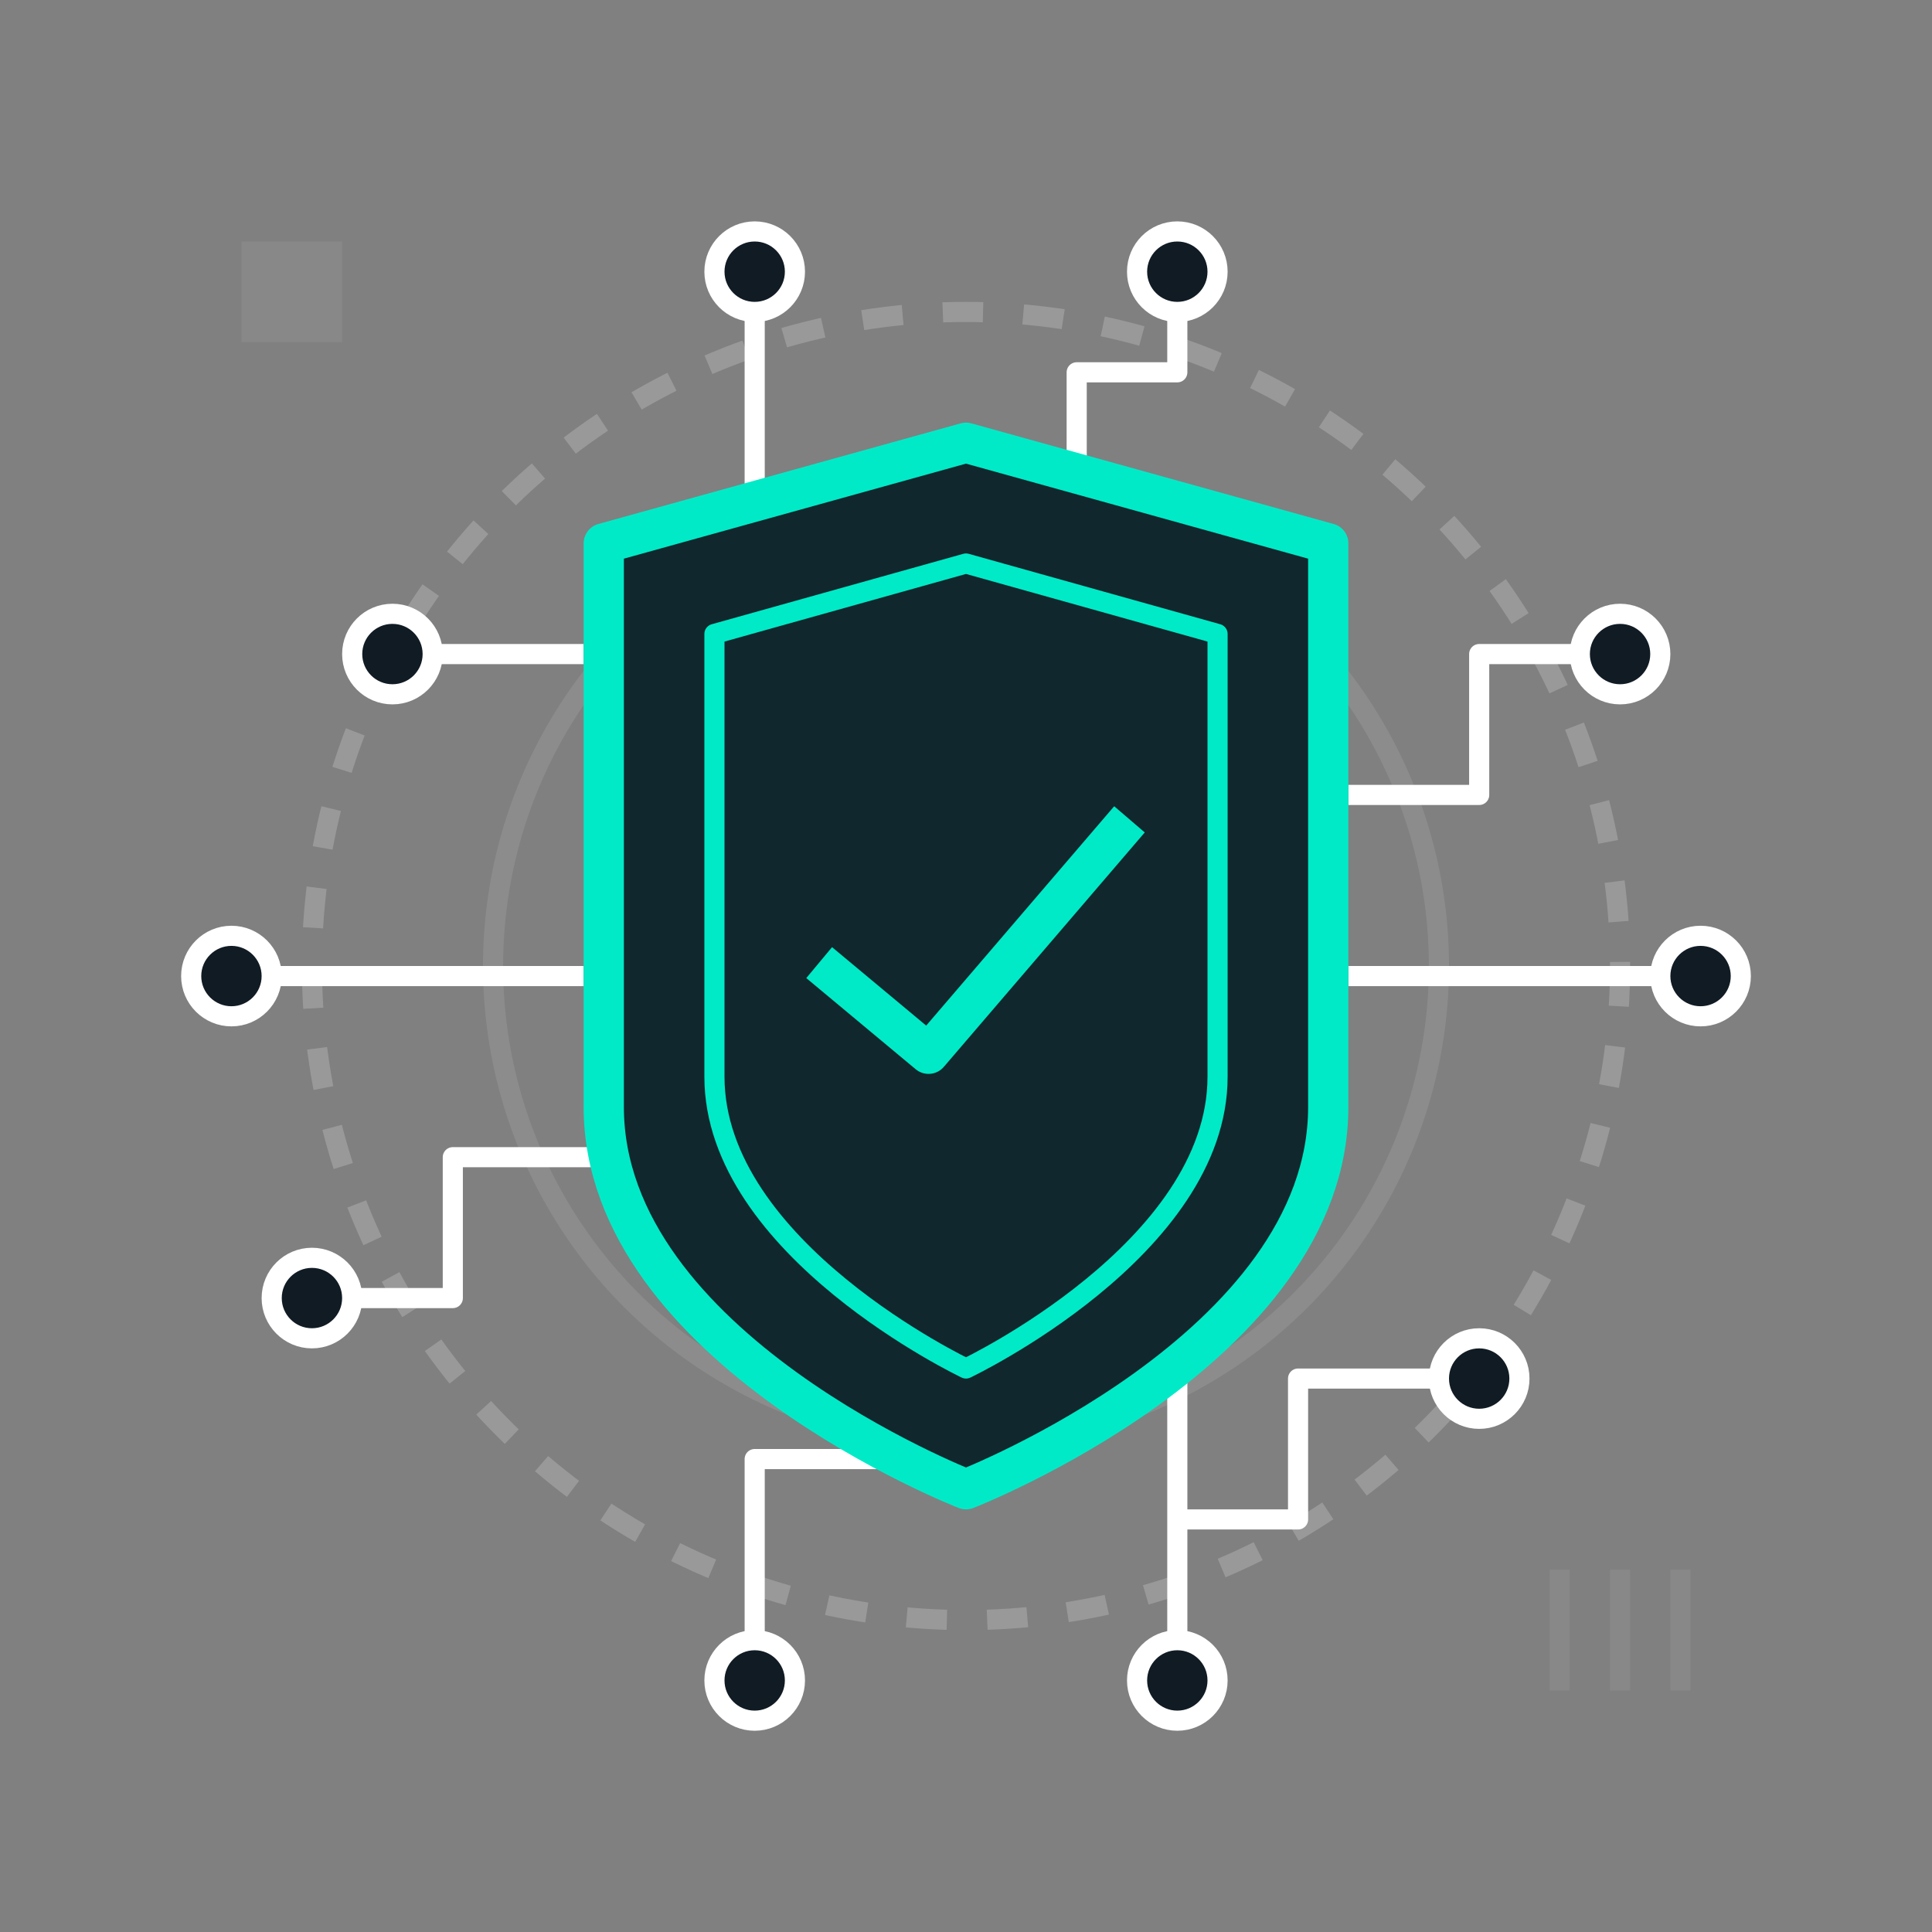 <svg width="96" height="96" viewBox="0 0 96 96" fill="none" xmlns="http://www.w3.org/2000/svg">
<rect x="0" y="0" width="96" height="96" fill="#808080" stroke="none"/>
<circle cx="48" cy="48" r="32.5" stroke="white" stroke-opacity="0.2" stroke-dasharray="2 2"/>
<circle cx="48" cy="48" r="23.5" stroke="white" stroke-opacity="0.1"/>
<path d="M82.5 48.5H67" stroke="white" stroke-linejoin="round"/>
<path d="M58.5 15.5V18.5H53.5V23.5" stroke="white" stroke-linejoin="round"/>
<path d="M58.5 68L58.5 81.5" stroke="white" stroke-linejoin="round"/>
<circle r="2" transform="matrix(-1 0 0 1 84.5 48.5)" fill="#111B24" stroke="white" stroke-linejoin="round"/>
<path d="M71.5 68.5H64.5V75.5H58.5" stroke="white" stroke-linejoin="round"/>
<circle r="2" transform="matrix(-1 0 0 1 73.5 68.5)" fill="#111B24" stroke="white" stroke-linejoin="round"/>
<circle r="2" transform="matrix(-1 0 0 1 58.5 13.5)" fill="#111B24" stroke="white" stroke-linejoin="round"/>
<path d="M78.5 32.5H73.5V39.5H67" stroke="white" stroke-linejoin="round"/>
<circle r="2" transform="matrix(-1 0 0 1 80.5 32.5)" fill="#111B24" stroke="white" stroke-linejoin="round"/>
<circle r="2" transform="matrix(1 8.74228e-08 8.74228e-08 -1 58.5 83.5)" fill="#111B24" stroke="white" stroke-linejoin="round"/>
<path d="M13.5 48.5L29 48.5" stroke="white" stroke-linejoin="round"/>
<path d="M37.5 81.5L37.5 72.5L44.5 72.5" stroke="white" stroke-linejoin="round"/>
<path d="M37.5 29L37.5 15.5" stroke="white" stroke-linejoin="round"/>
<circle r="2" transform="matrix(1 8.74228e-08 8.74228e-08 -1 11.5 48.5)" fill="#111B24" stroke="white" stroke-linejoin="round"/>
<path d="M21.5 32.5L29 32.5" stroke="white" stroke-linejoin="round"/>
<circle r="2" transform="matrix(1 8.74228e-08 8.74228e-08 -1 19.5 32.5)" fill="#111B24" stroke="white" stroke-linejoin="round"/>
<circle r="2" transform="matrix(1 8.74228e-08 8.74228e-08 -1 37.5 83.5)" fill="#111B24" stroke="white" stroke-linejoin="round"/>
<path d="M17.5 64.5L22.5 64.5L22.5 57.5L30 57.5" stroke="white" stroke-linejoin="round"/>
<circle r="2" transform="matrix(1 8.74228e-08 8.74228e-08 -1 15.5 64.5)" fill="#111B24" stroke="white" stroke-linejoin="round"/>
<circle r="2" transform="matrix(-1 -1.74846e-07 -1.74846e-07 1 37.5 13.5)" fill="#111B24" stroke="white" stroke-linejoin="round"/>
<path d="M30 27L48 22L66 27C66 27 66 43 66 55C66 67 48 74 48 74C48 74 30 67 30 55C30 43 30 27 30 27Z" fill="#111B24"/>
<path d="M30 27L48 22L66 27C66 27 66 43 66 55C66 67 48 74 48 74C48 74 30 67 30 55C30 43 30 27 30 27Z" fill="#00EAC7" fill-opacity="0.06"/>
<path d="M30 27L48 22L66 27C66 27 66 43 66 55C66 67 48 74 48 74C48 74 30 67 30 55C30 43 30 27 30 27Z" stroke="#00EAC7" stroke-width="2" stroke-linejoin="round"/>
<path d="M41.472 48.472L46.139 52.361L55.472 41.472" stroke="#00EAC7" stroke-width="2" stroke-linecap="square" stroke-linejoin="round"/>
<path d="M35.5 31.5L48 28L60.5 31.5C60.5 31.5 60.5 44.929 60.5 53.5C60.5 62.071 48 68 48 68C48 68 35.5 62.071 35.5 53.5C35.5 44.929 35.5 31.5 35.5 31.5Z" stroke="#00EAC7" stroke-linejoin="round"/>
<path d="M77.5 78.5V83.5" stroke="white" stroke-opacity="0.07" stroke-linecap="square"/>
<path d="M80.5 78.5V83.5" stroke="white" stroke-opacity="0.07" stroke-linecap="square"/>
<path d="M83.5 78.5L83.5 83.5" stroke="white" stroke-opacity="0.07" stroke-linecap="square"/>
<rect x="12" y="12" width="5" height="5" fill="white" fill-opacity="0.07"/>
</svg>
